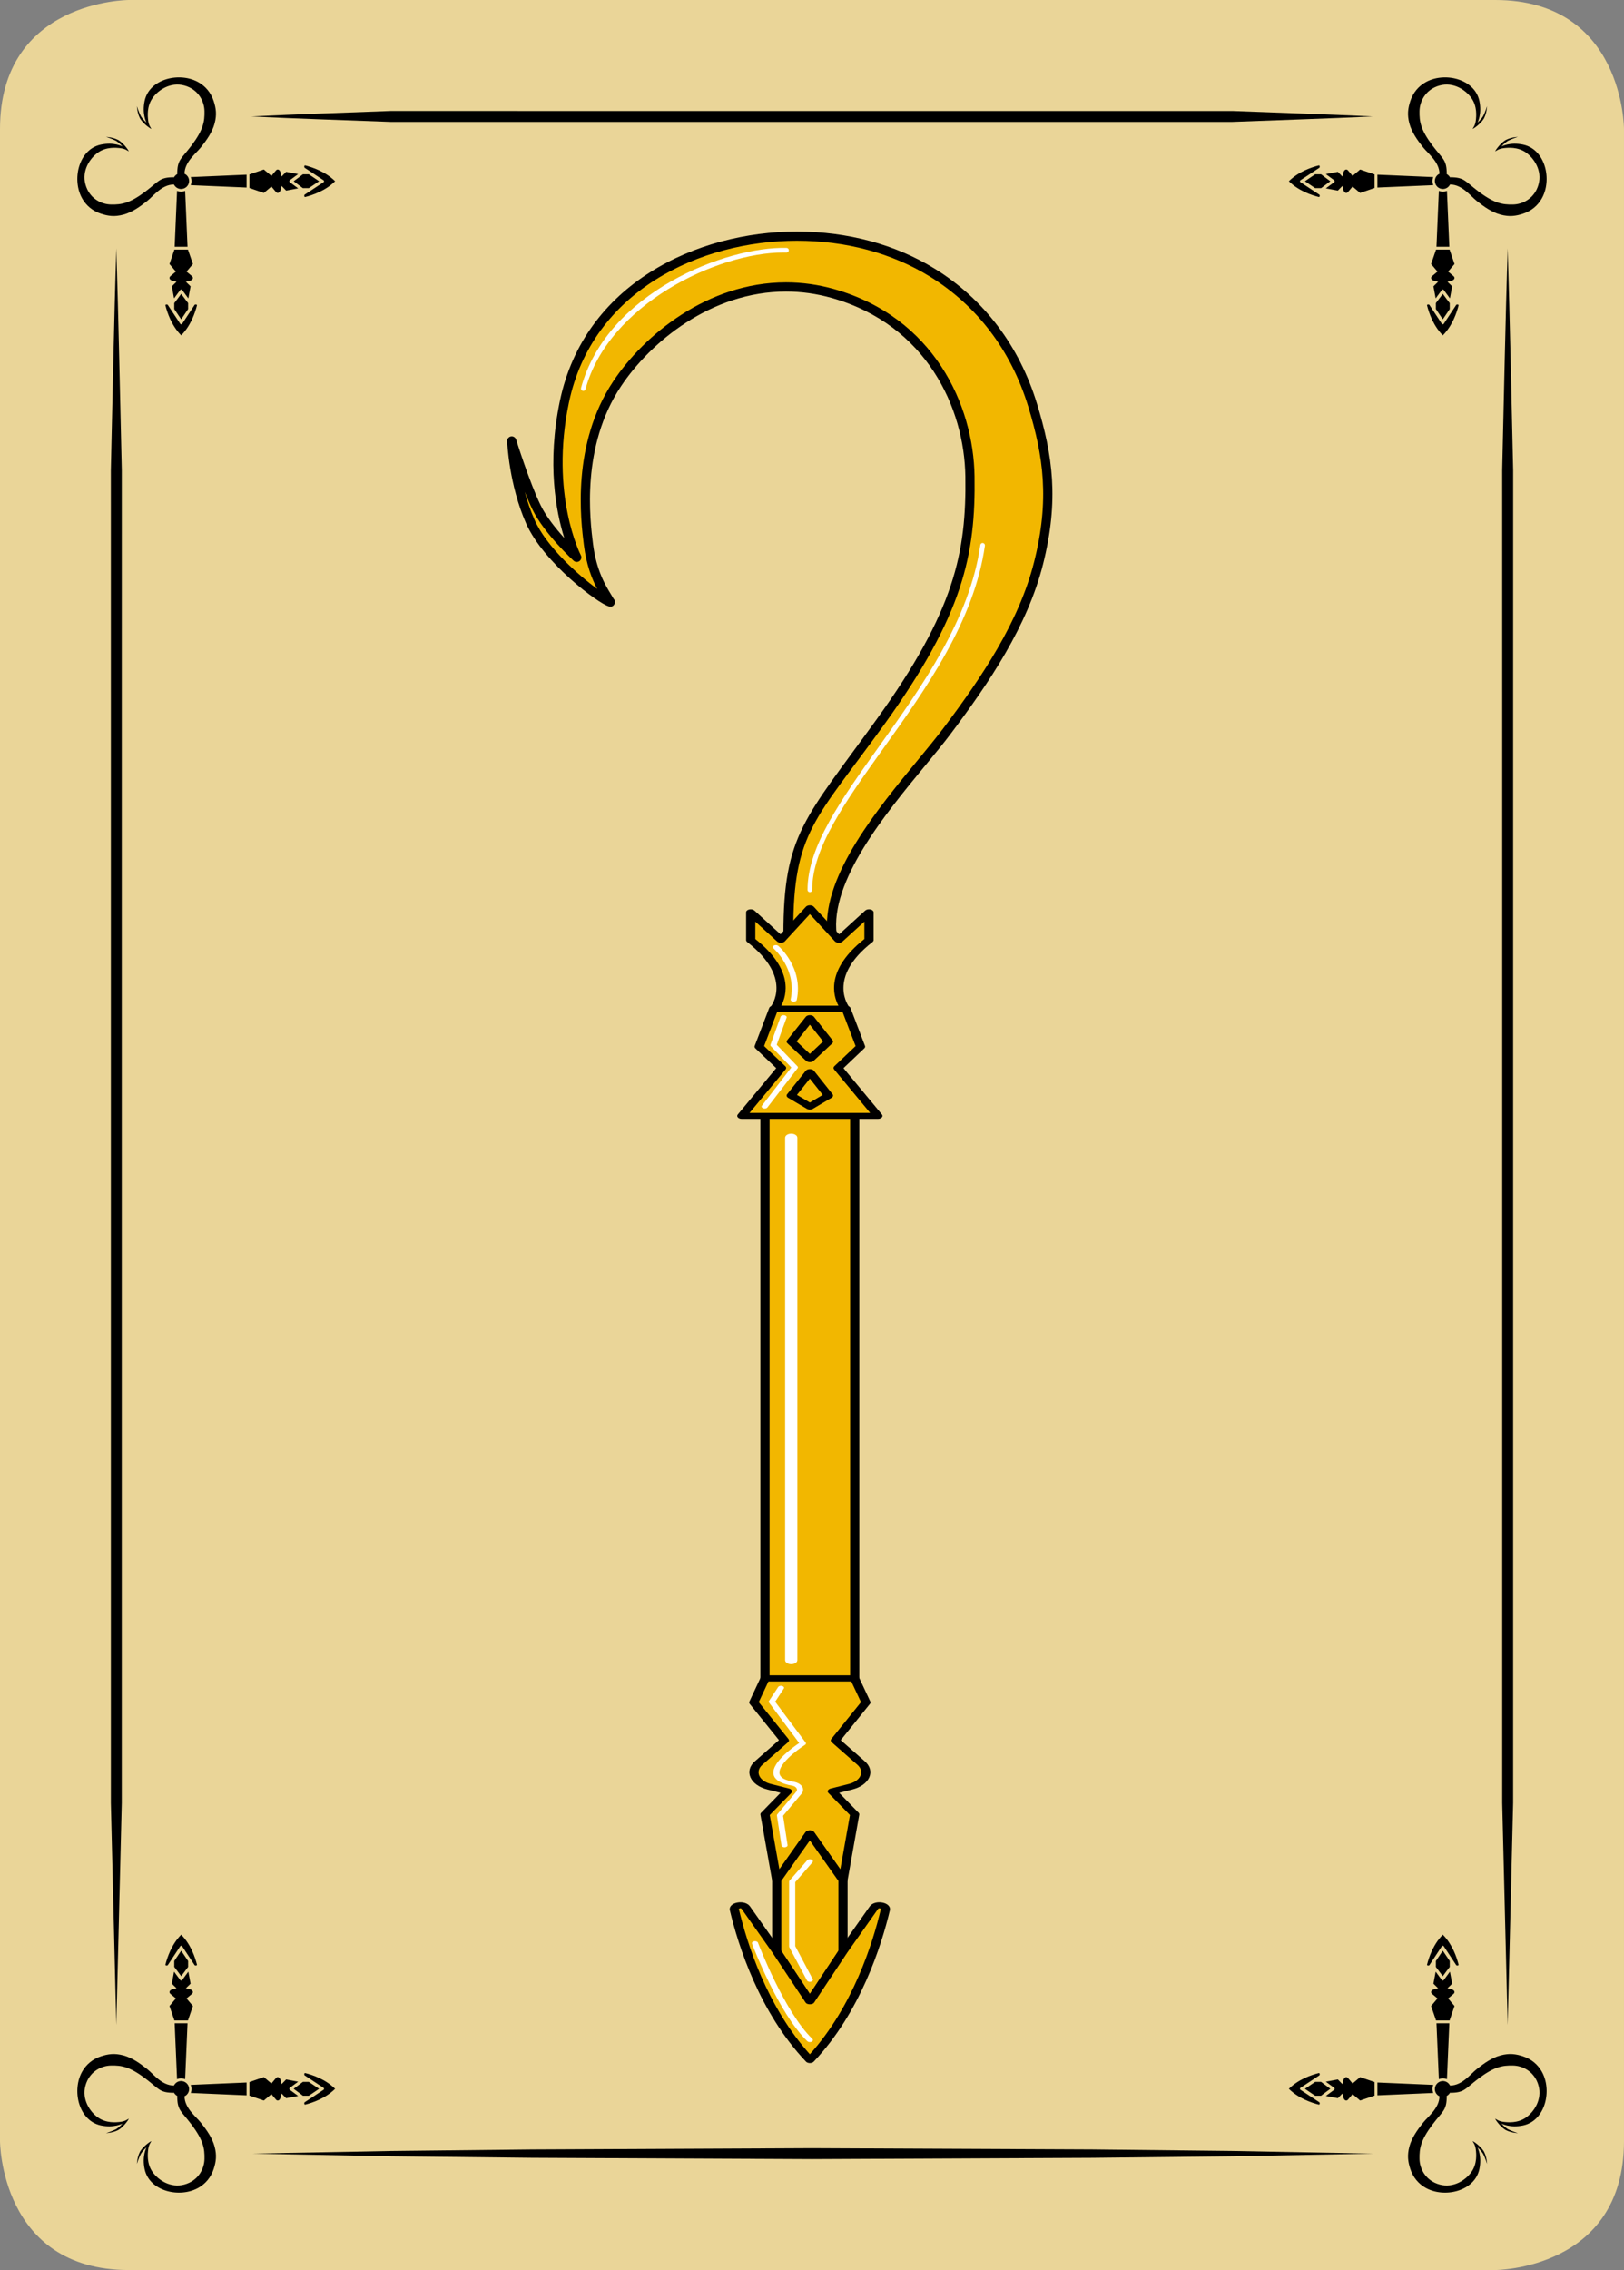 <?xml version="1.0" encoding="utf-8"?>
<!-- Generator: Adobe Illustrator 15.0.1, SVG Export Plug-In . SVG Version: 6.00 Build 0)  -->
<!DOCTYPE svg PUBLIC "-//W3C//DTD SVG 1.1//EN" "http://www.w3.org/Graphics/SVG/1.1/DTD/svg11.dtd">
<svg version="1.1" id="Layer_1" xmlns="http://www.w3.org/2000/svg" xmlns:xlink="http://www.w3.org/1999/xlink" x="0px" y="0px"
	 width="178.583px" height="249.449px" viewBox="0 0 178.583 249.449" enable-background="new 0 0 178.583 249.449"
	 xml:space="preserve">
<rect x="0" y="0" width="178.583" height="249.449" fill="#808080" stroke="none"/>
<g>
	<g>
		<path fill="#EAD598" d="M14.173,0C14.173,0,0,0,0,14.173v221.103c0,0,0,14.173,14.173,14.173h150.236c0,0,14.173,0,14.173-14.173
			V14.173c0,0,0-14.173-14.173-14.173H14.173z"/>
		<g>
			<path d="M27.638,12.794c5.138-0.252,10.276-0.406,15.413-0.605l15.414,0.005h30.827h30.826h15.413
				c5.139,0.202,10.275,0.357,15.413,0.6c-5.138,0.243-10.274,0.398-15.413,0.6h-15.413H89.292H58.465l-15.414,0.004
				C37.914,13.2,32.776,13.046,27.638,12.794"/>
		</g>
		<polygon points="27.638,236.66 43.051,236.368 58.465,236.201 89.292,236.061 120.118,236.198 135.531,236.366 150.944,236.66 
			135.531,236.954 120.118,237.122 89.292,237.261 58.465,237.119 43.051,236.952 		"/>
		<g>
			<path d="M12.791,27.284c0.251,8.135,0.409,16.269,0.602,24.405l-0.002,24.404v48.809v48.809v24.405l-0.6,24.403l-0.6-24.403
				v-24.405v-48.809V76.093l-0.002-24.404C12.382,43.553,12.54,35.419,12.791,27.284"/>
			<path d="M165.791,27.284c0.251,8.135,0.408,16.269,0.604,24.405l-0.003,24.404v48.809v48.809v24.405l-0.601,24.403l-0.6-24.403
				v-24.405v-48.809V76.093l-0.003-24.404C165.383,43.553,165.54,35.419,165.791,27.284"/>
			<path d="M23.502,11.118c-0.286-0.892-0.863-1.6-1.627-2.049c-2.048-1.207-5.43-0.452-5.967,1.998
				c-0.32,1.461,0.201,2.408,0.201,2.408s-0.463-0.407-0.65-0.769c-0.187-0.363-0.405-1.033-0.405-1.033s0.027,0.655,0.3,1.245
				c0.272,0.591,1.15,1.212,1.295,1.247c-0.066-0.125-0.282-0.369-0.351-0.888c-0.068-0.519-0.165-1.585,0.467-2.49
				c0.631-0.905,1.985-1.804,3.499-1.395c1.514,0.409,2.205,1.692,2.222,2.83s-0.116,2.032-1.453,3.801
				c-1.112,1.471-1.537,1.503-1.545,3.084l0.021,0.014c-0.163,0.09-0.302,0.214-0.384,0.382l-0.018-0.026
				c-1.581,0.007-1.613,0.433-3.084,1.545c-1.769,1.337-2.663,1.47-3.801,1.453c-1.138-0.017-2.421-0.708-2.83-2.222
				c-0.409-1.514,0.49-2.868,1.395-3.499c0.905-0.632,1.971-0.535,2.49-0.467c0.518,0.069,0.763,0.285,0.888,0.351
				c-0.035-0.145-0.656-1.023-1.247-1.295c-0.59-0.273-1.245-0.3-1.245-0.3s0.67,0.218,1.033,0.405
				c0.362,0.187,0.769,0.65,0.769,0.65s-0.947-0.521-2.408-0.201c-2.45,0.537-3.205,3.919-1.998,5.967
				c0.449,0.764,1.157,1.341,2.049,1.627c0.795,0.255,1.475,0.353,2.443,0.098c0.967-0.255,1.839-0.884,2.603-1.487
				c0.726-0.573,1.613-1.813,2.942-1.827l0.011-0.021c0.141,0.302,0.442,0.514,0.797,0.514c0.488,0,0.883-0.396,0.883-0.883
				c0-0.353-0.21-0.653-0.509-0.794c0.024-1.321,1.255-2.204,1.825-2.927c0.603-0.764,1.232-1.636,1.487-2.603
				C23.855,12.593,23.757,11.913,23.502,11.118 M21.062,19.903c0,0.157-0.032,0.307-0.088,0.444l6.142,0.262v-1.413l-6.142,0.262
				C21.03,19.595,21.062,19.745,21.062,19.903 M27.426,20.656v-1.489l1.587-0.541l0.832,0.702l0.496-0.591
				c0.18-0.215,0.438-0.095,0.519,0.241l0.102,0.421l0.503-0.516l1.32,0.246l-0.932,0.689c-0.046,0.035-0.046,0.157,0,0.192
				l0.932,0.689l-1.32,0.246l-0.503-0.516L30.86,20.85c-0.081,0.336-0.339,0.455-0.519,0.241L29.845,20.5l-0.832,0.702
				L27.426,20.656z M33.961,19.152h-0.654c-0.039,0.047-1.014,0.762-1.014,0.762s0.971,0.723,1.012,0.761h0.656l1.129-0.761
				L33.961,19.152z M33.509,21.386l2.083-1.375c0.024-0.017,0.04-0.054,0.04-0.097c0-0.042-0.016-0.08-0.04-0.097l-2.083-1.376
				c-0.091-0.066-0.05-0.286,0.049-0.261c0.783,0.195,2.228,0.676,3.293,1.734c-1.065,1.058-2.51,1.539-3.293,1.734
				C33.459,21.673,33.418,21.453,33.509,21.386 M19.914,21.063c0.157,0,0.307-0.033,0.445-0.089l0.262,6.142h-1.414l0.262-6.142
				C19.606,21.03,19.756,21.063,19.914,21.063 M20.667,27.426h-1.489l-0.541,1.587l0.702,0.832l-0.591,0.496
				c-0.215,0.18-0.095,0.438,0.241,0.519l0.421,0.102l-0.516,0.503l0.246,1.32l0.689-0.931c0.036-0.047,0.157-0.047,0.192,0
				l0.689,0.931l0.246-1.32l-0.516-0.503l0.421-0.102c0.336-0.081,0.455-0.339,0.241-0.519l-0.591-0.496l0.702-0.832L20.667,27.426z
				 M19.163,33.961v-0.654c0.047-0.039,0.762-1.014,0.762-1.014s0.723,0.971,0.761,1.012v0.656l-0.761,1.129L19.163,33.961z
				 M21.397,33.509l-1.375,2.083c-0.017,0.024-0.054,0.04-0.097,0.04c-0.042,0-0.08-0.016-0.097-0.04l-1.376-2.083
				c-0.066-0.091-0.286-0.05-0.26,0.049c0.194,0.783,0.675,2.228,1.733,3.293c1.058-1.065,1.539-2.51,1.734-3.293
				C21.684,33.459,21.464,33.418,21.397,33.509"/>
			<path d="M23.502,238.331c-0.286,0.893-0.863,1.601-1.627,2.05c-2.048,1.207-5.43,0.451-5.967-1.998
				c-0.32-1.461,0.201-2.408,0.201-2.408s-0.463,0.407-0.65,0.769c-0.187,0.363-0.405,1.033-0.405,1.033s0.027-0.655,0.3-1.245
				c0.272-0.591,1.15-1.212,1.295-1.247c-0.066,0.125-0.282,0.369-0.351,0.889c-0.068,0.519-0.165,1.585,0.467,2.489
				c0.631,0.905,1.985,1.805,3.499,1.396c1.514-0.409,2.205-1.692,2.222-2.83s-0.116-2.032-1.453-3.801
				c-1.112-1.472-1.537-1.503-1.545-3.084l0.021-0.015c-0.163-0.09-0.302-0.214-0.384-0.382l-0.018,0.026
				c-1.581-0.007-1.613-0.434-3.084-1.545c-1.769-1.337-2.663-1.471-3.801-1.453c-1.138,0.017-2.421,0.708-2.83,2.222
				c-0.409,1.514,0.49,2.868,1.395,3.499c0.905,0.632,1.971,0.535,2.49,0.467c0.518-0.068,0.763-0.285,0.888-0.351
				c-0.035,0.145-0.656,1.022-1.247,1.295c-0.59,0.273-1.245,0.3-1.245,0.3s0.67-0.218,1.033-0.405
				c0.362-0.187,0.769-0.649,0.769-0.649s-0.947,0.521-2.408,0.201c-2.45-0.537-3.205-3.919-1.998-5.968
				c0.449-0.764,1.157-1.341,2.049-1.627c0.795-0.255,1.475-0.353,2.443-0.098c0.967,0.255,1.839,0.884,2.603,1.487
				c0.726,0.573,1.613,1.813,2.942,1.827l0.011,0.021c0.141-0.302,0.442-0.514,0.797-0.514c0.488,0,0.883,0.396,0.883,0.883
				c0,0.353-0.21,0.653-0.509,0.794c0.024,1.321,1.255,2.204,1.825,2.927c0.603,0.765,1.232,1.637,1.487,2.604
				C23.855,236.856,23.757,237.536,23.502,238.331 M21.062,229.547c0-0.157-0.032-0.308-0.088-0.444l6.142-0.262v1.413l-6.142-0.263
				C21.03,229.854,21.062,229.704,21.062,229.547 M27.426,228.793v1.489l1.587,0.541l0.832-0.702l0.496,0.592
				c0.18,0.215,0.438,0.095,0.519-0.241l0.102-0.421l0.503,0.516l1.32-0.246l-0.932-0.688c-0.046-0.035-0.046-0.157,0-0.192
				l0.932-0.689l-1.32-0.245l-0.503,0.516L30.86,228.6c-0.081-0.336-0.339-0.455-0.519-0.241l-0.496,0.591l-0.832-0.702
				L27.426,228.793z M33.961,230.298h-0.654c-0.039-0.048-1.014-0.763-1.014-0.763s0.971-0.723,1.012-0.761h0.656l1.129,0.761
				L33.961,230.298z M33.509,228.063l2.083,1.375c0.024,0.017,0.04,0.054,0.04,0.097c0,0.042-0.016,0.08-0.04,0.098l-2.083,1.376
				c-0.091,0.065-0.05,0.285,0.049,0.261c0.783-0.195,2.228-0.676,3.293-1.734c-1.065-1.058-2.51-1.539-3.293-1.733
				C33.459,227.776,33.418,227.996,33.509,228.063 M19.914,228.387c0.157,0,0.307,0.032,0.445,0.089l0.262-6.143h-1.414l0.262,6.143
				C19.606,228.419,19.756,228.387,19.914,228.387 M20.667,222.023h-1.489l-0.541-1.587l0.702-0.832l-0.591-0.496
				c-0.215-0.18-0.095-0.438,0.241-0.519l0.421-0.103l-0.516-0.503l0.246-1.32l0.689,0.932c0.036,0.047,0.157,0.047,0.192,0
				l0.689-0.932l0.246,1.32l-0.516,0.503l0.421,0.103c0.336,0.081,0.455,0.339,0.241,0.519l-0.591,0.496l0.702,0.832L20.667,222.023
				z M19.163,215.488v0.654c0.047,0.039,0.762,1.014,0.762,1.014s0.723-0.971,0.761-1.012v-0.656l-0.761-1.129L19.163,215.488z
				 M21.397,215.94l-1.375-2.083c-0.017-0.024-0.054-0.04-0.097-0.04c-0.042,0-0.08,0.016-0.097,0.04l-1.376,2.083
				c-0.066,0.091-0.286,0.05-0.26-0.049c0.194-0.783,0.675-2.229,1.733-3.293c1.058,1.064,1.539,2.51,1.734,3.293
				C21.684,215.99,21.464,216.031,21.397,215.94"/>
			<path d="M155.081,11.118c0.286-0.892,0.862-1.6,1.627-2.049c2.048-1.207,5.43-0.452,5.967,1.998
				c0.32,1.461-0.201,2.408-0.201,2.408s0.463-0.407,0.65-0.769c0.187-0.363,0.404-1.033,0.404-1.033s-0.026,0.655-0.3,1.245
				c-0.271,0.591-1.149,1.212-1.295,1.247c0.066-0.125,0.282-0.369,0.352-0.888c0.067-0.519,0.165-1.585-0.468-2.49
				c-0.631-0.905-1.984-1.804-3.499-1.395c-1.514,0.409-2.204,1.692-2.222,2.83c-0.017,1.138,0.116,2.032,1.453,3.801
				c1.112,1.471,1.537,1.503,1.545,3.084l-0.021,0.014c0.162,0.09,0.302,0.214,0.384,0.382l0.018-0.026
				c1.581,0.007,1.613,0.433,3.084,1.545c1.77,1.337,2.663,1.47,3.801,1.453c1.139-0.017,2.422-0.708,2.83-2.222
				c0.409-1.514-0.489-2.868-1.395-3.499c-0.905-0.632-1.971-0.535-2.49-0.467c-0.518,0.069-0.763,0.285-0.888,0.351
				c0.035-0.145,0.656-1.023,1.247-1.295c0.59-0.273,1.245-0.3,1.245-0.3s-0.67,0.218-1.033,0.405c-0.362,0.187-0.77,0.65-0.77,0.65
				s0.947-0.521,2.408-0.201c2.45,0.537,3.205,3.919,1.998,5.967c-0.449,0.764-1.157,1.341-2.049,1.627
				c-0.795,0.255-1.475,0.353-2.443,0.098c-0.967-0.255-1.839-0.884-2.603-1.487c-0.727-0.573-1.613-1.813-2.942-1.827l-0.011-0.021
				c-0.141,0.302-0.442,0.514-0.797,0.514c-0.488,0-0.883-0.396-0.883-0.883c0-0.353,0.21-0.653,0.509-0.794
				c-0.024-1.321-1.255-2.204-1.825-2.927c-0.603-0.764-1.231-1.636-1.487-2.603C154.728,12.593,154.826,11.913,155.081,11.118
				 M157.521,19.903c0,0.157,0.032,0.307,0.088,0.444l-6.142,0.262v-1.413l6.142,0.262
				C157.553,19.595,157.521,19.745,157.521,19.903 M151.157,20.656v-1.489l-1.588-0.541l-0.831,0.702l-0.496-0.591
				c-0.181-0.215-0.438-0.095-0.52,0.241l-0.102,0.421l-0.503-0.516l-1.32,0.246l0.932,0.689c0.046,0.035,0.046,0.157,0,0.192
				l-0.932,0.689l1.32,0.246l0.503-0.516l0.102,0.421c0.081,0.336,0.339,0.455,0.52,0.241l0.496-0.591l0.831,0.702L151.157,20.656z
				 M144.622,19.152h0.653c0.039,0.047,1.015,0.762,1.015,0.762s-0.972,0.723-1.013,0.761h-0.655l-1.129-0.761L144.622,19.152z
				 M145.074,21.386l-2.083-1.375c-0.024-0.017-0.04-0.054-0.04-0.097c0-0.042,0.016-0.08,0.04-0.097l2.083-1.376
				c0.091-0.066,0.05-0.286-0.05-0.261c-0.782,0.195-2.228,0.676-3.293,1.734c1.065,1.058,2.511,1.539,3.293,1.734
				C145.124,21.673,145.165,21.453,145.074,21.386 M158.669,21.063c-0.157,0-0.308-0.033-0.445-0.089l-0.262,6.142h1.414
				l-0.262-6.142C158.977,21.03,158.827,21.063,158.669,21.063 M157.916,27.426h1.489l0.54,1.587l-0.701,0.832l0.591,0.496
				c0.215,0.18,0.095,0.438-0.241,0.519l-0.421,0.102l0.516,0.503l-0.246,1.32l-0.688-0.931c-0.036-0.047-0.157-0.047-0.192,0
				l-0.688,0.931l-0.246-1.32l0.516-0.503l-0.421-0.102c-0.336-0.081-0.455-0.339-0.241-0.519l0.592-0.496l-0.702-0.832
				L157.916,27.426z M159.42,33.961v-0.654c-0.047-0.039-0.762-1.014-0.762-1.014s-0.724,0.971-0.762,1.012v0.656l0.762,1.129
				L159.42,33.961z M157.186,33.509l1.375,2.083c0.018,0.024,0.055,0.04,0.098,0.04c0.042,0,0.08-0.016,0.097-0.04l1.376-2.083
				c0.066-0.091,0.286-0.05,0.26,0.049c-0.193,0.783-0.675,2.228-1.732,3.293c-1.059-1.065-1.539-2.51-1.734-3.293
				C156.898,33.459,157.119,33.418,157.186,33.509"/>
			<path d="M155.081,238.331c0.286,0.893,0.862,1.601,1.627,2.05c2.048,1.207,5.43,0.451,5.967-1.998
				c0.32-1.461-0.201-2.408-0.201-2.408s0.463,0.407,0.65,0.769c0.187,0.363,0.404,1.033,0.404,1.033s-0.026-0.655-0.3-1.245
				c-0.271-0.591-1.149-1.212-1.295-1.247c0.066,0.125,0.282,0.369,0.352,0.889c0.067,0.519,0.165,1.585-0.468,2.489
				c-0.631,0.905-1.984,1.805-3.499,1.396c-1.514-0.409-2.204-1.692-2.222-2.83c-0.017-1.138,0.116-2.032,1.453-3.801
				c1.112-1.472,1.537-1.503,1.545-3.084l-0.021-0.015c0.162-0.09,0.302-0.214,0.384-0.382l0.018,0.026
				c1.581-0.007,1.613-0.434,3.084-1.545c1.77-1.337,2.663-1.471,3.801-1.453c1.139,0.017,2.422,0.708,2.83,2.222
				c0.409,1.514-0.489,2.868-1.395,3.499c-0.905,0.632-1.971,0.535-2.49,0.467c-0.518-0.068-0.763-0.285-0.888-0.351
				c0.035,0.145,0.656,1.022,1.247,1.295c0.59,0.273,1.245,0.3,1.245,0.3s-0.67-0.218-1.033-0.405
				c-0.362-0.187-0.77-0.649-0.77-0.649s0.947,0.521,2.408,0.201c2.45-0.537,3.205-3.919,1.998-5.968
				c-0.449-0.764-1.157-1.341-2.049-1.627c-0.795-0.255-1.475-0.353-2.443-0.098c-0.967,0.255-1.839,0.884-2.603,1.487
				c-0.727,0.573-1.613,1.813-2.942,1.827l-0.011,0.021c-0.141-0.302-0.442-0.514-0.797-0.514c-0.488,0-0.883,0.396-0.883,0.883
				c0,0.353,0.21,0.653,0.509,0.794c-0.024,1.321-1.255,2.204-1.825,2.927c-0.603,0.765-1.231,1.637-1.487,2.604
				C154.728,236.856,154.826,237.536,155.081,238.331 M157.521,229.547c0-0.157,0.032-0.308,0.088-0.444l-6.142-0.262v1.413
				l6.142-0.263C157.553,229.854,157.521,229.704,157.521,229.547 M151.157,228.793v1.489l-1.588,0.541l-0.831-0.702l-0.496,0.592
				c-0.181,0.215-0.438,0.095-0.52-0.241l-0.102-0.421l-0.503,0.516l-1.32-0.246l0.932-0.688c0.046-0.035,0.046-0.157,0-0.192
				l-0.932-0.689l1.32-0.245l0.503,0.516l0.102-0.421c0.081-0.336,0.339-0.455,0.52-0.241l0.496,0.591l0.831-0.702L151.157,228.793z
				 M144.622,230.298h0.653c0.039-0.048,1.015-0.763,1.015-0.763s-0.972-0.723-1.013-0.761h-0.655l-1.129,0.761L144.622,230.298z
				 M145.074,228.063l-2.083,1.375c-0.024,0.017-0.04,0.054-0.04,0.097c0,0.042,0.016,0.08,0.04,0.098l2.083,1.376
				c0.091,0.065,0.05,0.285-0.05,0.261c-0.782-0.195-2.228-0.676-3.293-1.734c1.065-1.058,2.511-1.539,3.293-1.733
				C145.124,227.776,145.165,227.996,145.074,228.063 M158.669,228.387c-0.157,0-0.308,0.032-0.445,0.089l-0.262-6.143h1.414
				l-0.262,6.143C158.977,228.419,158.827,228.387,158.669,228.387 M157.916,222.023h1.489l0.54-1.587l-0.701-0.832l0.591-0.496
				c0.215-0.18,0.095-0.438-0.241-0.519l-0.421-0.103l0.516-0.503l-0.246-1.32l-0.688,0.932c-0.036,0.047-0.157,0.047-0.192,0
				l-0.688-0.932l-0.246,1.32l0.516,0.503l-0.421,0.103c-0.336,0.081-0.455,0.339-0.241,0.519l0.592,0.496l-0.702,0.832
				L157.916,222.023z M159.42,215.488v0.654c-0.047,0.039-0.762,1.014-0.762,1.014s-0.724-0.971-0.762-1.012v-0.656l0.762-1.129
				L159.42,215.488z M157.186,215.94l1.375-2.083c0.018-0.024,0.055-0.04,0.098-0.04c0.042,0,0.08,0.016,0.097,0.04l1.376,2.083
				c0.066,0.091,0.286,0.05,0.26-0.049c-0.193-0.783-0.675-2.229-1.732-3.293c-1.059,1.064-1.539,2.51-1.734,3.293
				C156.898,215.99,157.119,216.031,157.186,215.94"/>
		</g>
	</g>
	<path fill="#F2B700" d="M113.548,44.513c-1.938-6.334-5.854-11.363-11.029-14.555c-13.885-8.567-36.812-3.205-40.454,14.189
		c-2.171,10.38,1.359,17.099,1.359,17.099s-3.137-2.884-4.406-5.461c-1.267-2.577-2.745-7.331-2.745-7.331s0.185,4.651,2.034,8.842
		c1.849,4.193,7.802,8.606,8.779,8.85c-0.447-0.882-1.913-2.62-2.375-6.303c-0.462-3.684-1.123-11.253,3.16-17.683
		c4.282-6.428,13.459-12.813,23.725-9.906c10.26,2.907,14.948,12.017,15.064,20.096c0.114,8.081-0.791,14.433-9.854,26.991
		c-7.774,10.777-10.158,12.1-10.158,23.408h4.857c-0.977-7.473,8.564-17.013,12.625-22.406c4.085-5.424,8.35-11.614,10.079-18.482
		C115.939,54.989,115.272,50.156,113.548,44.513"/>
	<path d="M87.231,102.243h3.718c-0.392-6.157,5.595-13.413,10.004-18.754c1.034-1.253,2.011-2.438,2.773-3.449
		c4.201-5.58,8.32-11.659,9.992-18.302c1.719-6.82,1.024-11.591-0.653-17.077c-1.878-6.133-5.616-11.069-10.812-14.273
		c-4.171-2.574-9.228-3.934-14.624-3.934c-10.624,0-22.498,5.503-25.07,17.796c-2.11,10.086,1.277,16.696,1.311,16.761
		c0.114,0.218,0.056,0.486-0.139,0.636c-0.193,0.149-0.467,0.138-0.65-0.029c-0.131-0.12-3.222-2.978-4.518-5.609
		c-0.283-0.576-0.574-1.252-0.856-1.959c0.269,0.994,0.616,2.034,1.06,3.042c1.318,2.989,4.819,6.101,6.905,7.621
		c-0.567-1.076-1.187-2.602-1.463-4.808c-0.345-2.739-1.39-11.074,3.239-18.024c3.336-5.007,10.311-10.854,18.994-10.854
		c1.774,0,3.552,0.249,5.291,0.741c10.918,3.093,15.318,12.691,15.432,20.575c0.123,8.56-1.216,15.192-9.949,27.295
		C89.689,90.069,87.231,91.428,87.231,102.243 M91.505,103.254h-4.857c-0.145,0-0.285-0.063-0.381-0.174
		c-0.095-0.109-0.119-0.256-0.119-0.401c0-11,2.375-12.72,10.25-23.633c8.585-11.897,9.876-18.382,9.757-26.689
		c-0.107-7.509-4.253-16.659-14.697-19.617c-1.647-0.466-3.334-0.703-5.014-0.703c-8.283,0-14.956,5.604-18.153,10.404
		c-4.421,6.637-3.41,14.692-3.078,17.338c0.363,2.899,1.367,4.543,1.967,5.525c0.111,0.182,0.209,0.342,0.289,0.484
		c0.091,0.092,0.149,0.218,0.149,0.358c0,0.284-0.219,0.559-0.518,0.505c-0.048,0.007-0.09-0.002-0.136-0.014
		c-1.157-0.29-7.206-4.8-9.12-9.137c-1.865-4.23-2.067-8.832-2.076-9.025c-0.01-0.254,0.17-0.475,0.42-0.518
		c0.241-0.044,0.491,0.105,0.567,0.347c0.016,0.048,1.482,4.747,2.717,7.258c0.602,1.225,1.663,2.54,2.58,3.556
		c-0.9-2.857-1.93-8.146-0.481-15.075c2.691-12.848,15.027-18.599,26.06-18.599c5.583,0,10.824,1.412,15.155,4.083
		c5.406,3.336,9.295,8.466,11.246,14.839c1.729,5.653,2.441,10.571,0.669,17.619c-1.717,6.816-5.901,12.998-10.167,18.663
		c-0.775,1.029-1.759,2.221-2.801,3.484c-4.428,5.365-10.489,12.712-9.727,18.552c0.019,0.144-0.023,0.289-0.121,0.399
		C91.788,103.192,91.65,103.254,91.505,103.254"/>
</g>
<rect x="84.124" y="122.31" fill="#F2B700" width="9.865" height="62.135"/>
<g>
	<path d="M84.626,184.116h8.857v-61.477h-8.857V184.116z M93.988,184.774h-9.865c-0.278,0-0.507-0.147-0.507-0.329v-62.136
		c0-0.181,0.229-0.329,0.507-0.329h9.865c0.279,0,0.505,0.148,0.505,0.329v62.136C94.493,184.627,94.268,184.774,93.988,184.774"/>
	<path fill="#F2B700" d="M94.688,193.734l-2.831-2.483l3.363-4.172l-1.231-2.635h-4.934h-4.933l-1.231,2.635l3.361,4.172
		l-2.83,2.483c-1.03,0.904-0.457,2.198,1.152,2.605l2.016,0.509l-2.468,2.522l1.289,7.246l3.644-5.159l3.644,5.159l1.29-7.246
		l-2.469-2.522l2.018-0.509C95.146,195.933,95.716,194.639,94.688,193.734"/>
	<path d="M84.644,199.451l1.062,5.964l2.891-4.096c0.084-0.115,0.263-0.19,0.459-0.19c0.197,0,0.375,0.075,0.459,0.19l2.89,4.096
		l1.063-5.964l-2.373-2.427c-0.082-0.082-0.1-0.186-0.052-0.279c0.048-0.093,0.157-0.168,0.296-0.204l2.014-0.508
		c0.619-0.157,1.079-0.485,1.265-0.9c0.184-0.417,0.062-0.854-0.333-1.202l-2.83-2.483c-0.115-0.103-0.132-0.237-0.042-0.352
		l3.267-4.049l-1.066-2.273h-9.114l-1.065,2.273l3.266,4.049c0.092,0.114,0.075,0.249-0.041,0.352l-2.83,2.483
		c-0.395,0.349-0.516,0.785-0.335,1.202c0.188,0.415,0.647,0.743,1.265,0.9l2.014,0.508c0.14,0.036,0.248,0.111,0.298,0.204
		c0.045,0.094,0.029,0.197-0.055,0.279L84.644,199.451z M85.412,206.947c-0.026,0-0.054-0.003-0.079-0.006
		c-0.223-0.022-0.397-0.14-0.422-0.285l-1.289-7.245c-0.014-0.074,0.014-0.152,0.076-0.215l2.136-2.187l-1.439-0.363
		c-0.916-0.231-1.597-0.718-1.869-1.333c-0.273-0.613-0.093-1.262,0.492-1.774l2.641-2.318l-3.218-3.988
		c-0.059-0.076-0.074-0.167-0.034-0.249l1.234-2.635c0.064-0.139,0.259-0.232,0.482-0.232h9.866c0.22,0,0.417,0.094,0.481,0.232
		l1.235,2.635c0.038,0.082,0.022,0.173-0.038,0.249l-3.215,3.988l2.641,2.318c0.585,0.513,0.764,1.161,0.493,1.774
		c-0.274,0.615-0.953,1.102-1.87,1.333l-1.438,0.363l2.135,2.187c0.063,0.063,0.091,0.141,0.076,0.215l-1.29,7.245
		c-0.024,0.146-0.196,0.263-0.42,0.285c-0.223,0.027-0.442-0.054-0.54-0.187l-3.184-4.511l-3.186,4.511
		C85.785,206.873,85.608,206.947,85.412,206.947"/>
</g>
<polygon fill="#F2B700" points="89.056,201.458 85.412,206.617 85.412,214.447 89.056,219.936 92.699,214.447 92.699,206.617 "/>
<g>
	<path d="M85.917,214.378l3.139,4.729l3.138-4.729v-7.688l-3.138-4.446l-3.139,4.446V214.378z M89.056,220.264
		c-0.202,0-0.383-0.078-0.463-0.198l-3.643-5.488c-0.028-0.042-0.042-0.086-0.042-0.13v-7.83c0-0.047,0.014-0.094,0.046-0.14
		l3.643-5.157c0.168-0.233,0.75-0.233,0.918,0l3.644,5.157c0.029,0.046,0.046,0.093,0.046,0.14v7.83c0,0.044-0.016,0.088-0.043,0.13
		l-3.642,5.488C89.438,220.186,89.258,220.264,89.056,220.264"/>
	<path fill="#F2B700" d="M92.699,214.447l-3.644,5.488l-3.644-5.488l-3.405-4.826c-0.32-0.455-1.369-0.249-1.25,0.245
		c0.933,3.927,3.235,11.171,8.299,16.509c5.063-5.338,7.365-12.582,8.301-16.509c0.116-0.494-0.935-0.7-1.255-0.245L92.699,214.447z
		"/>
	<path d="M81.422,209.696c-0.018,0-0.038,0.004-0.06,0.008c-0.126,0.024-0.114,0.09-0.105,0.111
		c0.886,3.732,3.067,10.667,7.799,15.922c4.733-5.255,6.914-12.189,7.8-15.922c0.005-0.021,0.021-0.087-0.106-0.111
		c-0.129-0.025-0.174,0.034-0.188,0.054l-3.402,4.823l-3.64,5.484c-0.162,0.241-0.766,0.241-0.927,0l-3.643-5.488l-3.401-4.819
		C81.536,209.742,81.505,209.696,81.422,209.696 M89.056,226.704c-0.175,0-0.337-0.06-0.427-0.157
		c-5.126-5.402-7.445-12.738-8.372-16.63c-0.091-0.384,0.243-0.733,0.812-0.844c0.576-0.111,1.147,0.057,1.398,0.41l3.403,4.824
		l3.186,4.799l3.18-4.79c0-0.003,0.004-0.005,0.004-0.009l3.406-4.824c0.251-0.354,0.823-0.522,1.396-0.41
		c0.568,0.11,0.903,0.46,0.813,0.844c-0.928,3.891-3.247,11.228-8.372,16.63C89.393,226.645,89.23,226.704,89.056,226.704"/>
</g>
<polygon fill="#F2B700" points="92.163,117.354 94.629,115.013 93.037,110.843 88.974,110.843 87.517,110.843 85.076,110.843 
	83.483,115.013 85.948,117.354 81.577,122.623 86.167,122.623 88.974,122.623 96.535,122.623 "/>
<g>
	<path d="M82.423,122.294h13.265l-3.968-4.783c-0.09-0.108-0.079-0.24,0.027-0.343l2.339-2.219l-1.445-3.777h-7.172l-1.445,3.777
		l2.339,2.219c0.107,0.103,0.118,0.235,0.028,0.343L82.423,122.294z M96.535,122.952H81.576c-0.178,0-0.344-0.06-0.434-0.161
		c-0.093-0.098-0.095-0.223-0.01-0.325l4.226-5.091l-2.294-2.176c-0.079-0.077-0.108-0.174-0.074-0.266l1.596-4.171
		c0.055-0.147,0.258-0.25,0.49-0.25h7.96c0.231,0,0.433,0.103,0.488,0.25l1.596,4.171c0.035,0.092,0.006,0.189-0.077,0.266
		l-2.29,2.176l4.227,5.091c0.085,0.102,0.084,0.227-0.01,0.325C96.879,122.892,96.713,122.952,96.535,122.952"/>
</g>
<polygon fill="#F2B700" points="89.056,117.812 87.01,120.391 89.056,121.598 91.101,120.391 "/>
<g>
	<path d="M87.637,120.316l1.419,0.838l1.419-0.838l-1.419-1.788L87.637,120.316z M89.056,121.927c-0.123,0-0.244-0.027-0.337-0.084
		l-2.048-1.207c-0.168-0.102-0.214-0.264-0.111-0.396l2.048-2.579c0.085-0.11,0.261-0.178,0.448-0.178
		c0.188,0,0.364,0.068,0.449,0.178l2.045,2.579c0.105,0.132,0.06,0.294-0.112,0.396l-2.045,1.207
		C89.3,121.9,89.179,121.927,89.056,121.927"/>
</g>
<polygon fill="#F2B700" points="89.056,111.884 87.01,114.463 89.056,116.384 91.101,114.463 "/>
<g>
	<path d="M87.597,114.439l1.459,1.369l1.459-1.369l-1.459-1.838L87.597,114.439z M89.056,116.714c-0.165,0-0.322-0.053-0.413-0.141
		l-2.045-1.921c-0.111-0.1-0.124-0.231-0.038-0.339l2.048-2.58c0.085-0.109,0.261-0.178,0.448-0.178
		c0.188,0,0.364,0.069,0.449,0.178l2.045,2.58c0.086,0.108,0.074,0.239-0.034,0.339l-2.047,1.921
		C89.377,116.661,89.222,116.714,89.056,116.714"/>
	<path fill="#F2B700" d="M95.559,100.25l-3.323,3.019l-3.18-3.458l-3.182,3.458l-3.321-3.019v3.055
		c5.383,4.171,2.602,7.538,2.602,7.538h3.901h3.898c0,0-2.779-3.367,2.604-7.538V100.25z"/>
	<path d="M85.912,110.512h6.287c-0.586-1.102-1.417-3.953,2.853-7.326v-1.912l-2.404,2.186c-0.099,0.091-0.258,0.147-0.43,0.138
		c-0.169-0.005-0.324-0.065-0.414-0.16l-2.748-2.987l-2.749,2.987c-0.09,0.095-0.245,0.155-0.413,0.16
		c-0.174,0.004-0.332-0.047-0.432-0.138l-2.403-2.186v1.912C87.329,106.559,86.498,109.41,85.912,110.512 M92.957,111.171h-7.802
		c-0.176,0-0.341-0.061-0.431-0.162c-0.091-0.099-0.096-0.222-0.01-0.324c0.105-0.129,2.531-3.234-2.546-7.168
		c-0.078-0.061-0.12-0.135-0.12-0.212v-3.056c0-0.143,0.14-0.269,0.349-0.314c0.207-0.044,0.437,0.006,0.567,0.122l2.87,2.612
		l2.79-3.029c0.091-0.099,0.255-0.159,0.432-0.159s0.341,0.06,0.432,0.159l2.788,3.029l2.871-2.612
		c0.131-0.116,0.358-0.165,0.568-0.122c0.206,0.045,0.349,0.171,0.349,0.314v3.056c0,0.077-0.041,0.151-0.12,0.212
		c-5.101,3.954-2.568,7.137-2.547,7.168c0.087,0.102,0.084,0.225-0.01,0.324C93.296,111.11,93.134,111.171,92.957,111.171"/>
	<path fill="#FFFFFF" d="M87.01,182.871c-0.372,0-0.673-0.195-0.673-0.438v-57.415c0-0.243,0.301-0.44,0.673-0.44
		c0.372,0,0.671,0.197,0.671,0.44v57.415C87.681,182.676,87.382,182.871,87.01,182.871"/>
	<path fill="#FFFFFF" d="M87.282,110.074c-0.014,0-0.029-0.001-0.046-0.002c-0.185-0.017-0.314-0.127-0.288-0.248
		c0.702-3.347-1.87-5.595-1.898-5.617c-0.109-0.097-0.083-0.235,0.065-0.308c0.148-0.073,0.36-0.055,0.471,0.041
		c0.115,0.097,2.767,2.419,2.031,5.944C87.592,109.994,87.449,110.074,87.282,110.074"/>
	<path fill="#FFFFFF" d="M84.086,121.818c-0.051,0-0.104-0.008-0.15-0.024c-0.164-0.055-0.235-0.186-0.15-0.295l3.234-4.197
		l-2.253-2.337c-0.047-0.05-0.06-0.111-0.04-0.168l1.113-3.074c0.045-0.117,0.222-0.19,0.407-0.163
		c0.18,0.029,0.292,0.147,0.25,0.265l-1.085,2.983l2.279,2.365c0.063,0.065,0.07,0.147,0.016,0.215l-3.321,4.309
		C84.328,121.773,84.208,121.818,84.086,121.818"/>
	<path fill="#FFFFFF" d="M86.272,202.995c-0.169,0-0.315-0.085-0.333-0.199l-0.505-3.292c-0.007-0.043,0.007-0.088,0.038-0.127
		l2.078-2.48c0.097-0.113,0.117-0.25,0.052-0.373c-0.076-0.148-0.267-0.265-0.502-0.305c-1.107-0.186-1.776-0.546-1.99-1.071
		c-0.52-1.286,2.061-3.135,2.774-3.611l-3.312-4.435c-0.045-0.057-0.051-0.123-0.01-0.183l1.01-1.536
		c0.073-0.111,0.273-0.162,0.438-0.114c0.174,0.047,0.252,0.177,0.179,0.287L85.241,187l3.352,4.483
		c0.062,0.085,0.038,0.188-0.068,0.253c-0.908,0.578-3.174,2.294-2.763,3.3c0.148,0.364,0.642,0.611,1.509,0.758
		c0.458,0.079,0.822,0.297,0.967,0.59c0.125,0.238,0.087,0.502-0.097,0.725l-2.029,2.422l0.494,3.223
		c0.021,0.121-0.115,0.229-0.299,0.241C86.295,202.995,86.282,202.995,86.272,202.995"/>
	<path fill="#FFFFFF" d="M89.056,217.777c-0.138,0-0.269-0.059-0.316-0.148l-1.944-3.658c-0.011-0.024-0.02-0.048-0.02-0.073v-7.134
		c0-0.04,0.018-0.076,0.046-0.108l1.942-2.23c0.09-0.106,0.295-0.145,0.459-0.083c0.161,0.059,0.217,0.193,0.124,0.299l-1.896,2.181
		v7.039l1.921,3.625c0.063,0.113-0.031,0.239-0.205,0.278C89.129,217.772,89.092,217.777,89.056,217.777"/>
	<path fill="#FFFFFF" d="M89.056,224.398c-0.108,0-0.212-0.033-0.279-0.096c-3.156-3.035-5.964-10.406-6.081-10.719
		c-0.044-0.117,0.066-0.236,0.247-0.264c0.178-0.03,0.363,0.042,0.407,0.158c0.026,0.076,2.895,7.607,5.984,10.576
		c0.104,0.102,0.062,0.238-0.09,0.307C89.188,224.386,89.122,224.398,89.056,224.398"/>
	<path fill="#FFFFFF" d="M64.14,42.955c-0.022,0-0.044-0.003-0.067-0.009c-0.135-0.037-0.216-0.177-0.179-0.313
		c2.846-10.532,16.005-15.57,22.601-15.392c0.141,0.004,0.252,0.12,0.248,0.261c-0.002,0.139-0.116,0.249-0.254,0.249
		c-0.002,0-0.004,0-0.007,0c-0.104-0.002-0.21-0.004-0.316-0.004c-7.342,0-19.271,5.734-21.78,15.019
		C64.355,42.88,64.253,42.955,64.14,42.955"/>
	<path fill="#FFFFFF" d="M89.056,98.041c-0.141,0-0.255-0.114-0.255-0.255c0-4.753,3.682-9.907,7.945-15.874
		c4.635-6.488,9.887-13.84,11.055-22.023c0.02-0.139,0.142-0.242,0.289-0.216c0.139,0.02,0.237,0.149,0.216,0.288
		c-1.185,8.306-6.477,15.712-11.145,22.247c-4.213,5.896-7.851,10.988-7.851,15.578C89.311,97.927,89.195,98.041,89.056,98.041"/>
</g>
</svg>
